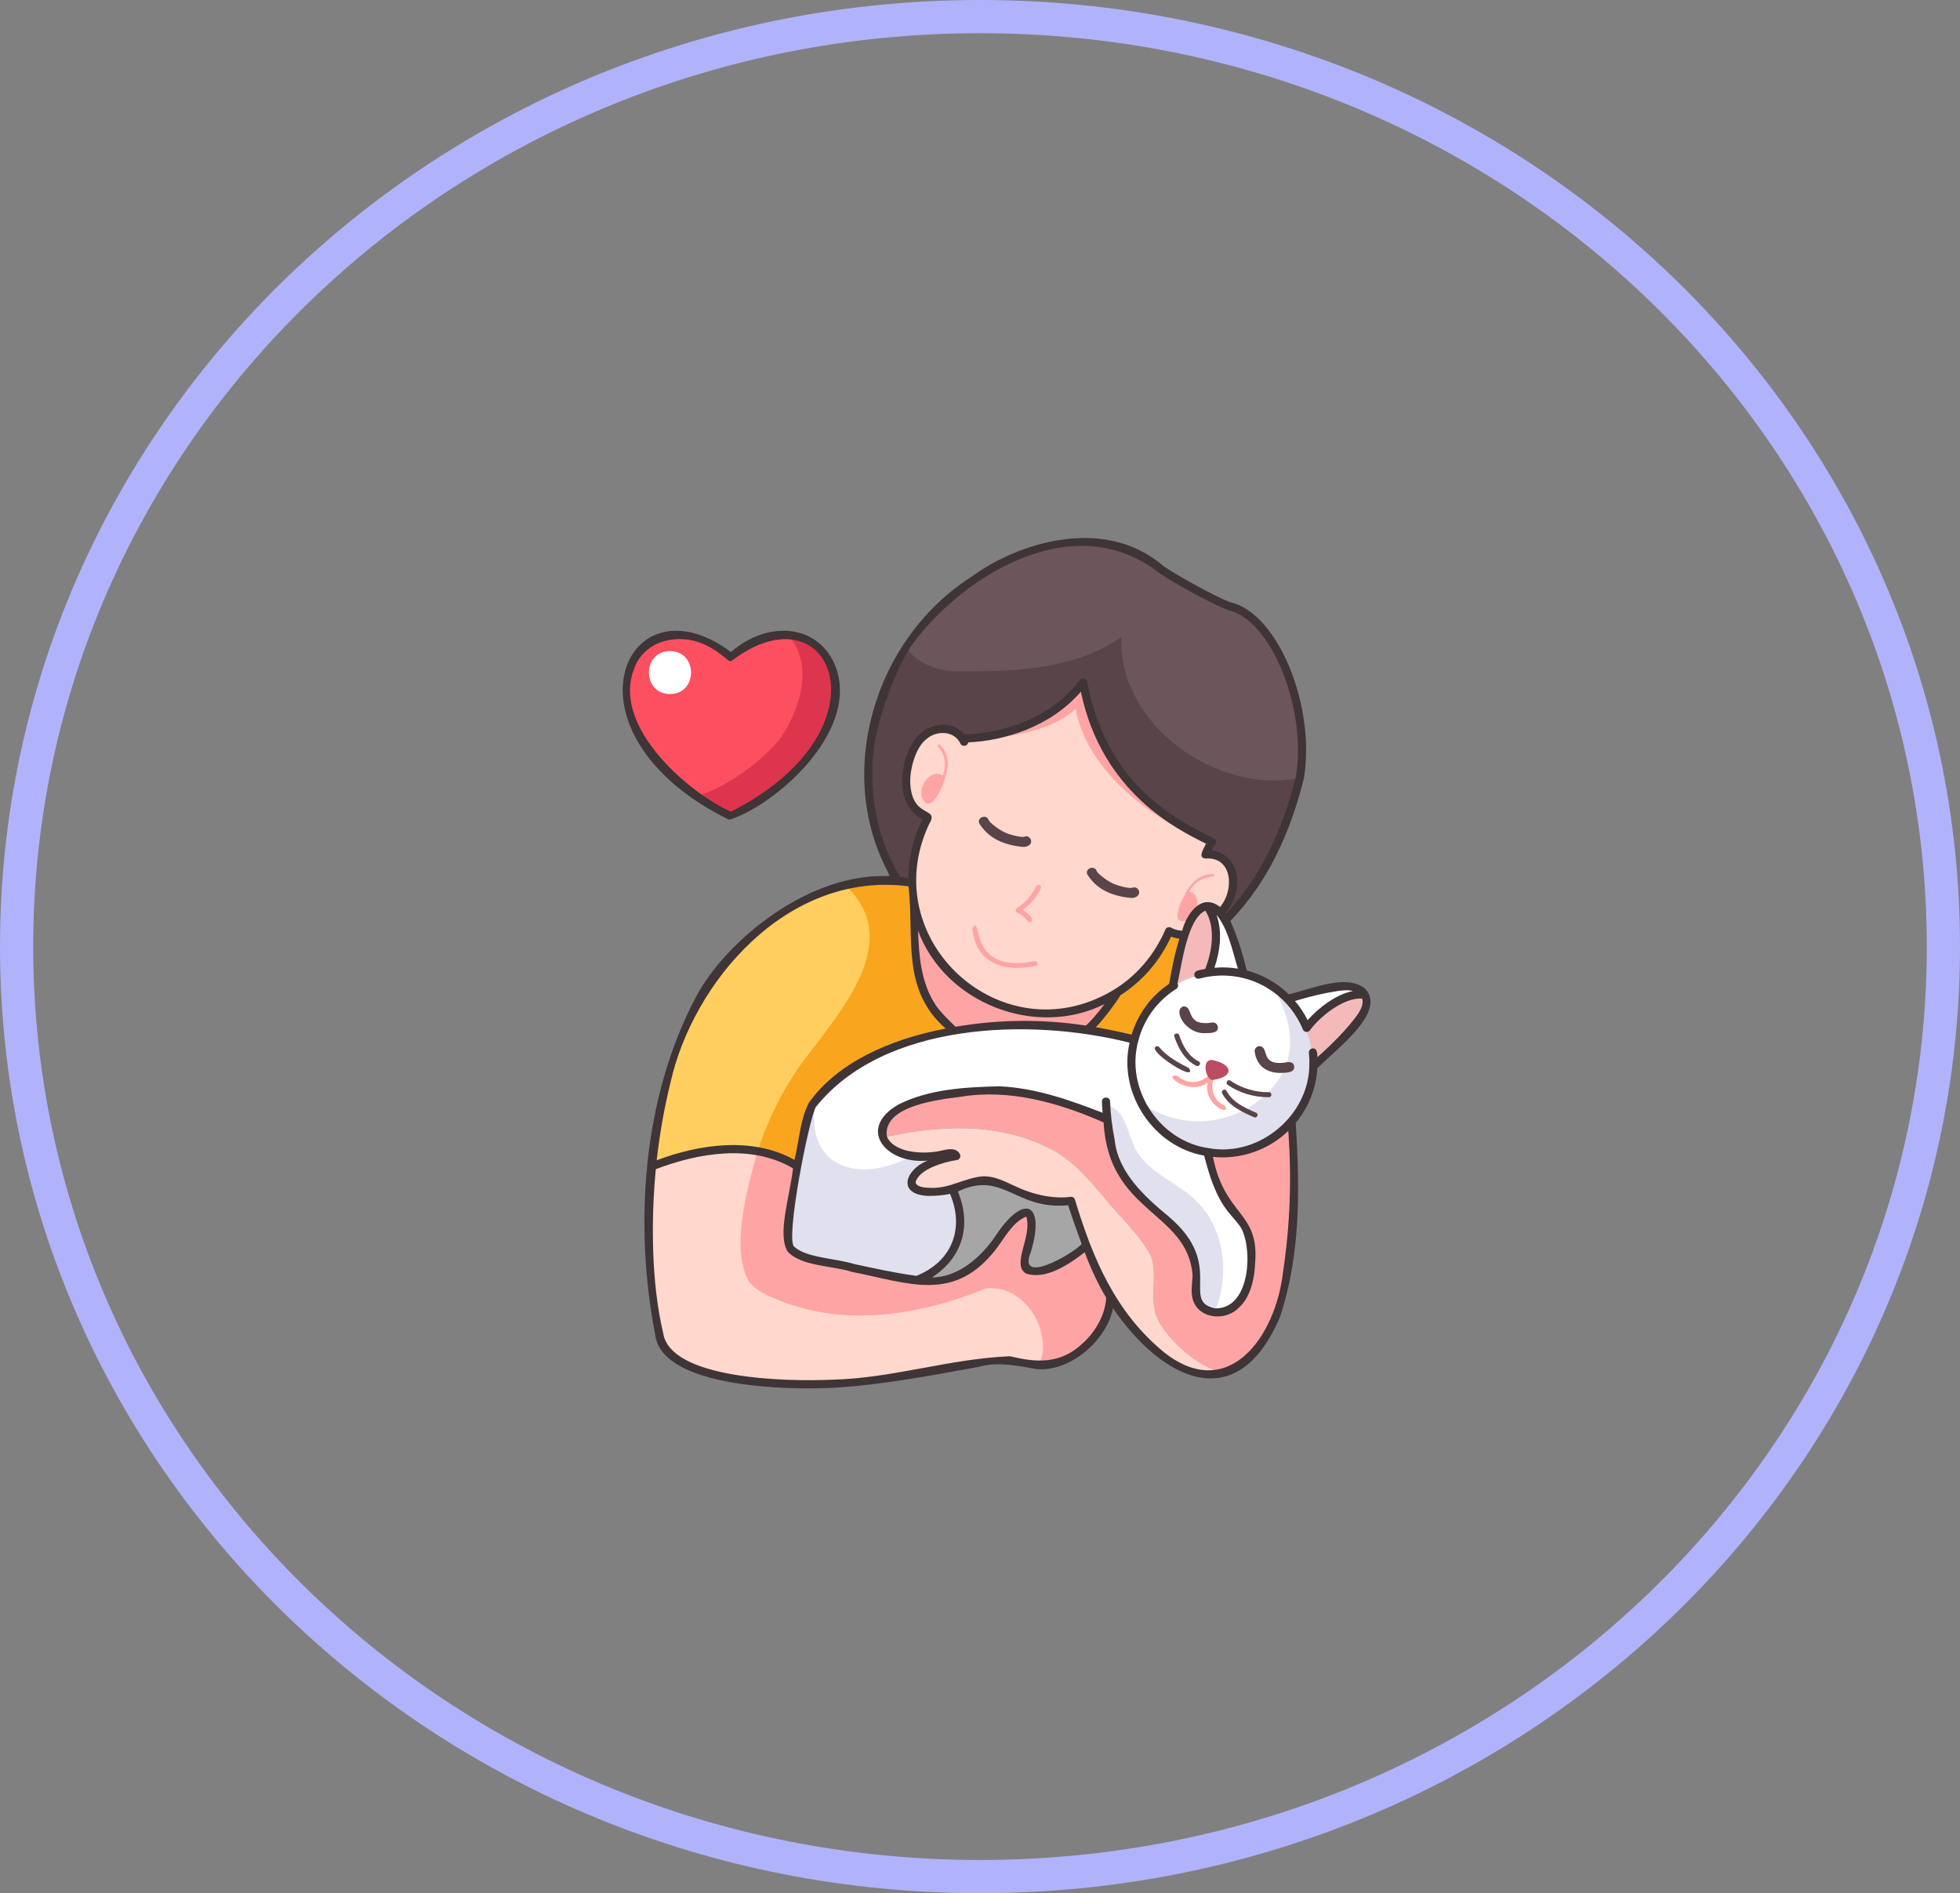 <svg width="59" height="57" viewBox="0 0 59 57" fill="none" xmlns="http://www.w3.org/2000/svg">
<rect x="0" y="0" width="59" height="57" fill="#808080" stroke="none"/>
<path d="M58.5 28.5C58.5 43.948 45.533 56.5 29.5 56.5C13.467 56.5 0.5 43.948 0.5 28.5C0.5 13.052 13.467 0.5 29.5 0.5C45.533 0.5 58.5 13.052 58.5 28.5Z" stroke="#B0B3FB"/>
<path d="M35.818 28.086L36.053 28.183C35.827 28.722 35.722 29.2 35.554 29.756C34.97 30.123 34.559 30.809 34.383 31.495L33.831 31.525C33.484 31.434 32.93 31.361 32.576 31.302C32.414 30.978 32.872 30.028 33.342 29.642C34.011 29.247 34.471 28.755 34.826 28.003C34.826 28.003 35.682 28.085 35.819 28.086H35.818Z" fill="#FAA51E"/>
<path d="M24.98 20.14C24.401 18.595 22.571 19.123 21.926 19.797C18.915 17.387 16.703 21.986 21.926 24.593C23.007 24.177 25.715 22.037 24.98 20.14Z" fill="#FC5061"/>
<path d="M39.156 22.199C38.854 19.884 37.465 19.668 36.287 19.248C35.787 19.071 34.601 17.963 34.399 17.792C31.199 15.183 27.719 17.783 26.624 20.716C25.608 22.532 26.585 25.739 26.811 26.534C27.05 26.545 27.32 26.607 27.563 26.586C27.529 25.84 27.837 25.273 28.092 24.537L28.304 24.243C28.046 24.146 28.984 22.572 29.045 22.67C29.059 22.64 29.209 22.655 29.22 22.63C30.462 22.603 31.021 23.616 31.865 22.479C32.436 25.82 36.594 26.041 36.586 26.396C36.579 26.734 36.92 27.252 36.71 27.519C36.767 27.582 36.814 27.656 36.853 27.732C38.11 26.479 39.327 24.01 39.156 22.199Z" fill="#594449"/>
<path d="M37.565 34.653C37.183 34.772 36.741 34.803 36.338 34.739C36.426 35.349 36.67 35.976 37.038 36.467C37.177 36.643 37.342 36.799 37.453 36.994C37.768 37.662 37.712 38.776 37.186 39.33C36.876 39.669 36.228 39.673 36.018 39.228C35.907 38.986 35.984 38.705 35.986 38.438C35.784 36.358 33.414 36.564 33.288 33.727C31.963 33.195 30.328 32.664 28.857 32.942C28.093 33.045 26.398 33.221 26.512 34.268C28.235 33.856 30.125 33.765 31.737 34.645C32.308 34.967 32.748 35.474 33.174 35.972C33.648 36.578 34.259 37.104 34.632 37.779C34.845 38.294 34.644 38.891 34.762 39.436C34.862 40.15 36.315 41.46 37.055 41.298V41.301C38.099 40.762 38.563 39.469 38.717 38.36C38.939 36.878 38.82 33.847 38.82 33.847C38.49 34.221 38.057 34.504 37.566 34.652" fill="#FFA4A4"/>
<path d="M31.981 36.204C31.523 36.221 31.062 36.137 30.64 35.957C30.28 35.804 29.928 35.579 29.537 35.589C28.978 35.647 28.466 35.995 27.88 35.934C27.674 35.934 27.413 35.872 27.38 35.667C27.418 35.164 28.306 34.919 28.731 34.853C28.675 34.739 28.51 34.762 28.387 34.793C27.779 34.936 26.772 34.946 26.512 34.269C28.235 33.857 30.125 33.766 31.737 34.647C32.308 34.969 32.748 35.476 33.174 35.974C33.648 36.58 34.259 37.106 34.632 37.781C34.845 38.296 34.644 38.893 34.762 39.438C34.861 40.153 36.318 41.463 37.055 41.3V41.303C35.479 41.912 34.228 40.313 33.426 39.172C32.865 38.283 32.543 37.249 32.234 36.248L31.981 36.206V36.204Z" fill="#FFD7CD"/>
<path d="M32.811 31.066C31.428 30.832 30.004 30.841 28.624 31.091L28.613 31.028C27.584 30.199 27.313 28.73 27.523 27.476C27.618 27.862 28.162 27.945 28.364 28.287C28.5 28.519 28.814 28.61 28.996 28.811C29.374 29.28 29.58 29.583 30.136 29.876C30.683 30.113 31.101 29.995 31.663 29.98C32.359 29.965 32.889 30.332 33.485 29.98L32.812 31.066H32.811Z" fill="#FFA4A4"/>
<path d="M32.68 37.603L32.526 37.658C32.113 38.034 31.465 38.434 30.895 38.292C30.583 38.115 31.123 37.273 30.975 36.713C30.975 36.596 30.883 36.515 30.774 36.577C30.348 36.756 30.122 37.21 29.841 37.577C29.317 38.256 28.479 38.796 27.593 38.605C26.489 38.456 25.407 38.177 24.318 37.948C23.798 37.885 23.546 37.543 23.653 37.025C23.701 36.584 23.814 35.856 23.943 35.145C22.365 34.309 21.143 34.663 19.55 35.127C19.392 36.82 19.386 38.56 19.764 40.225C20.001 41.764 23.751 41.783 24.994 41.729C26.797 41.688 28.553 41.098 30.344 41.021C31.679 41.495 33.274 40.705 33.365 39.208L33.425 39.171C33.118 38.684 32.881 38.151 32.679 37.604L32.68 37.603Z" fill="#FFD7CD"/>
<path d="M36.552 25.772C36.455 25.744 36.353 25.739 36.249 25.752C36.279 25.687 36.389 25.456 36.417 25.395C36.417 25.395 33.132 23.895 32.562 20.554C31.717 21.69 30.239 22.221 28.997 22.248C28.986 22.273 28.973 22.3 28.959 22.331C28.722 21.881 28.111 21.854 27.745 22.182C27.111 22.775 26.921 24.246 27.874 24.626C26.798 26.611 27.662 29.227 29.712 30.163C31.737 31.147 34.301 30.161 35.155 28.069C35.3 28.159 35.47 28.161 35.63 28.195C35.766 27.686 36.163 26.951 36.711 27.52C37.166 27.034 37.302 26.026 36.553 25.773L36.552 25.772Z" fill="#FFD7CD"/>
<path d="M28.613 31.028C27.14 29.812 27.596 28.228 27.407 26.588C24.841 26.123 22.097 28.095 20.987 30.101C20.132 31.616 19.719 33.41 19.55 35.126C21.143 34.662 22.366 34.308 23.943 35.144C24.06 34.496 24.191 33.861 24.298 33.47H24.316C24.345 33.315 24.479 33.193 24.573 33.07C24.581 33.031 24.658 32.945 24.687 32.942C25.682 31.866 27.191 31.349 28.625 31.091L28.614 31.028H28.613Z" fill="#FFCE5F"/>
<path d="M30.785 25.498C30.233 25.443 29.756 25.252 29.472 24.78C29.417 24.592 29.713 24.509 29.763 24.699C29.793 24.764 30.054 24.972 30.238 25.059C30.424 25.146 30.753 25.215 30.826 25.194C30.901 25.158 30.989 25.191 31.025 25.266C31.09 25.419 30.93 25.51 30.786 25.498H30.785Z" fill="#594449"/>
<path d="M34.037 27.035C33.485 26.979 33.008 26.788 32.724 26.315C32.67 26.127 32.965 26.045 33.015 26.235C33.045 26.3 33.305 26.508 33.49 26.595C33.676 26.683 34.004 26.752 34.078 26.731C34.153 26.695 34.241 26.728 34.277 26.803C34.342 26.957 34.181 27.048 34.037 27.035Z" fill="#594449"/>
<path d="M28.531 22.983C28.528 22.774 28.448 22.582 28.303 22.431C28.265 22.392 28.199 22.444 28.236 22.484C28.467 22.71 28.49 23.058 28.383 23.35C27.939 23.078 27.46 23.957 27.913 24.197C28.226 24.217 28.53 23.331 28.53 22.983H28.531Z" fill="#FFA4A4"/>
<path d="M36.523 26.321C36.118 26.295 35.809 26.616 35.657 26.961C35.5 27.187 35.366 27.662 35.504 27.713C35.965 27.888 36.289 26.972 35.804 26.842C36.088 26.275 36.711 26.455 36.522 26.32L36.523 26.321Z" fill="#FFA4A4"/>
<path d="M36.417 25.394C36.417 25.394 33.132 23.894 32.562 20.553C31.717 21.689 30.239 22.22 28.997 22.247C28.986 22.272 31.357 22.311 32.374 21.346C32.919 24.075 36.415 25.399 36.417 25.393V25.394Z" fill="#FFA4A4"/>
<path d="M28.613 31.028L28.826 31.674C28.569 31.719 28.781 31.762 28.528 31.826C27.349 32.12 26.209 32.374 25.395 33.258C25.366 33.261 25.175 33.219 25.167 33.258C25.111 33.323 24.868 33.189 24.817 33.258C25.396 33.395 25.973 33.518 25.342 33.512L25.062 33.862C24.954 34.253 24.934 34.495 24.817 35.143L23.9 35.135C23.552 34.942 23.173 34.802 22.784 34.72C23.081 33.793 23.512 32.91 24.063 32.108C25.132 30.631 27.264 28.433 25.51 26.721L25.494 26.648C26.126 26.486 26.768 26.518 27.407 26.588C27.597 28.233 27.138 29.807 28.613 31.028Z" fill="#FAA51E"/>
<path d="M39.156 22.199C39.208 22.601 39.181 23.013 39.102 23.426C36.62 23.929 33.623 21.79 33.762 19.178C32.413 20.121 30.663 20.225 29.017 20.211C28.338 20.246 27.615 20.035 27.235 19.434C28.706 17.368 32.104 15.063 34.877 17.116C37.153 18.636 38.685 18.175 39.156 22.199Z" fill="#6D555C"/>
<path d="M31.196 26.677C31.064 26.948 30.864 27.178 30.611 27.342C30.567 27.37 30.557 27.447 30.611 27.472C30.737 27.532 30.85 27.619 30.934 27.732C30.958 27.764 30.999 27.782 31.037 27.759C31.177 27.628 30.792 27.4 30.687 27.342V27.472C30.961 27.295 31.184 27.046 31.327 26.753C31.369 26.666 31.239 26.589 31.197 26.677H31.196Z" fill="#FFA4A4"/>
<path d="M29.268 27.965C29.389 29.037 30.245 29.27 31.182 29.083C31.278 29.069 31.237 28.923 31.142 28.937C29.059 29.36 29.595 27.402 29.268 27.964V27.965Z" fill="#FFA4A4"/>
<path d="M36.662 28.231C36.661 28.593 36.478 29.405 36.478 29.405C36.215 29.974 35.72 29.967 35.304 29.705C35.388 29.459 35.539 27.302 36.346 27.32C36.346 27.32 36.662 27.932 36.662 28.231Z" fill="#F4BABA"/>
<path d="M33.425 39.171L33.365 39.208C33.318 40.299 32.252 41.228 31.17 41.164C31.376 40.997 31.42 40.673 31.387 40.398C31.318 39.537 30.589 38.683 29.677 38.793C27.654 39.605 25.376 39.992 23.3 39.085C23.014 38.969 22.723 38.825 22.541 38.577C21.985 37.595 22.497 35.772 22.784 34.722C23.679 34.674 27.179 37.606 28.049 37.767C28.136 37.537 30.987 35.881 31.385 36.417C31.424 36.755 31.793 37.709 32.156 37.354L32.68 37.603C32.882 38.151 33.119 38.683 33.426 39.17L33.425 39.171Z" fill="#FFA4A4"/>
<path d="M32.68 37.603C32.669 37.619 30.351 39.145 30.863 37.721C30.938 37.538 31.171 36.421 30.774 36.577C30.348 36.756 30.122 37.21 29.841 37.577C29.597 37.894 29.292 38.164 28.947 38.365C28.542 38.622 28.061 38.69 27.593 38.605C28.302 38.124 29.309 37.289 28.76 36.018L28.527 35.872C29.472 35.527 29.72 35.471 30.64 35.958C31.14 36.202 31.699 36.176 32.233 36.247C32.373 36.7 32.515 37.157 32.679 37.604L32.68 37.603Z" fill="#A6A6A6"/>
<path d="M40.988 29.893C40.538 29.431 38.929 30.121 38.747 30.13C38.381 29.744 37.91 29.474 37.384 29.353C37.282 29.18 37.045 27.378 36.345 27.321C36.68 28.106 36.552 28.633 36.348 29.314C35.273 29.477 34.378 30.282 34.107 31.341C31.177 30.545 26.117 30.651 24.315 33.472H24.297C24.068 34.304 23.743 36.194 23.652 37.025C23.548 37.543 23.793 37.884 24.317 37.948C25.407 38.177 26.488 38.457 27.592 38.605C28.301 38.124 29.308 37.289 28.759 36.018L28.526 35.872C26.56 36.207 27.453 34.978 28.729 34.853C28.673 34.739 28.508 34.762 28.385 34.793C27.763 34.943 26.636 34.943 26.492 34.165C26.588 33.175 28.067 33.06 28.855 32.943C30.326 32.666 31.961 33.196 33.286 33.728C33.411 36.565 35.782 36.359 35.984 38.439C35.982 38.706 35.905 38.988 36.016 39.229C36.226 39.673 36.874 39.67 37.184 39.331C37.71 38.777 37.765 37.663 37.451 36.995C37.34 36.8 37.175 36.644 37.036 36.468C36.669 35.977 36.424 35.35 36.336 34.74C38.391 35.112 40.142 32.906 39.304 30.986C39.836 30.521 40.394 30.146 40.986 29.894L40.988 29.893ZM36.724 39.007C36.681 39.157 36.624 39.304 36.555 39.445C36.625 39.304 36.681 39.157 36.724 39.007Z" fill="white"/>
<path d="M37.788 33.214C39.174 32.19 38.975 30.928 38.385 29.81C38.792 30.109 39.113 30.514 39.306 30.985C39.362 31.12 39.776 31.067 39.81 31.212C39.856 31.412 39.72 31.574 39.72 31.787C39.72 31.804 39.512 32.061 39.511 32.078C39.499 32.756 39.24 33.376 38.819 33.848C37.572 35.341 34.987 34.928 34.257 33.138C35.225 33.874 36.609 34.028 37.788 33.215V33.214Z" fill="#E0E0EF"/>
<path d="M36.297 31.106C35.684 31.145 35.294 30.404 35.619 30.301C35.955 30.281 35.656 30.915 36.486 30.787C36.569 30.774 36.646 30.829 36.66 30.911C36.689 31.112 36.423 31.102 36.297 31.106Z" fill="#594449"/>
<path d="M38.541 32.304C38.11 32.304 37.825 32.073 37.769 31.666C37.758 31.583 37.815 31.507 37.898 31.496C38.234 31.504 37.904 32.079 38.656 31.996C38.766 31.973 38.929 31.946 38.957 32.096C38.985 32.318 38.686 32.293 38.541 32.304Z" fill="#594449"/>
<path d="M36.871 33.289C36.498 33.139 36.384 32.677 36.601 32.351C36.629 32.309 36.608 32.269 36.573 32.251C36.54 32.231 36.494 32.231 36.468 32.274C36.392 32.401 36.242 32.502 36.099 32.549C35.855 32.628 35.615 32.547 35.425 32.384C34.965 32.325 35.81 33.014 36.354 32.593C36.199 33.236 37.073 33.648 36.871 33.29V33.289Z" fill="#FFA4A4"/>
<path d="M36.488 31.913C37.153 32.048 37.137 32.441 36.488 32.517C36.291 32.479 36.159 31.895 36.488 31.913Z" fill="#BC4C61"/>
<path d="M36.958 32.666C37.323 32.911 37.758 33.04 38.198 33.034C38.295 33.033 38.295 32.882 38.198 32.883C37.783 32.888 37.378 32.767 37.034 32.535C36.953 32.481 36.878 32.611 36.958 32.665V32.666Z" fill="#594449"/>
<path d="M36.79 32.919C36.984 33.291 37.377 33.475 37.743 33.635C37.828 33.683 37.905 33.552 37.819 33.505C37.477 33.356 37.102 33.191 36.92 32.843C36.875 32.757 36.745 32.833 36.79 32.919Z" fill="#594449"/>
<path d="M36.087 31.959C35.775 31.803 35.602 31.487 35.496 31.167C35.466 31.075 35.32 31.115 35.35 31.207C35.468 31.562 35.663 31.915 36.01 32.089C36.097 32.132 36.173 32.002 36.086 31.959H36.087Z" fill="#594449"/>
<path d="M35.79 32.159C35.462 31.989 35.125 31.812 34.888 31.52C34.862 31.488 34.808 31.493 34.781 31.52C34.575 31.678 36.067 32.622 35.79 32.159Z" fill="#594449"/>
<path d="M35.85 36.013C36.891 36.881 37.046 38.388 36.54 39.575C35.287 39.314 36.769 38.213 35.064 36.776C33.728 35.717 33.327 34.972 33.25 33.261C33.885 33.343 33.942 34.151 34.191 34.616C34.537 35.258 35.294 35.54 35.85 36.013Z" fill="#E0E0EF"/>
<path d="M24.316 33.471C24.345 33.315 24.479 33.193 24.573 33.07C24.164 34.998 25.657 35.666 27.265 34.895L27.279 34.826C27.645 34.898 28.026 34.882 28.387 34.793C28.51 34.763 28.675 34.74 28.731 34.853C27.45 34.98 26.565 36.207 28.528 35.872L28.761 36.018C29.312 37.29 28.298 38.127 27.594 38.605C26.49 38.456 25.408 38.177 24.319 37.948C23.796 37.884 23.549 37.543 23.654 37.025C23.745 36.194 24.07 34.304 24.299 33.471H24.317H24.316Z" fill="#E0E0EF"/>
<path d="M40.988 29.893C41.622 30.552 39.534 31.971 39.51 32.078C39.519 31.695 39.444 31.32 39.306 30.985C39.743 30.424 40.29 30.039 40.988 29.893Z" fill="#F4BABA"/>
<path d="M24.98 20.14C25.714 22.049 23.004 24.167 21.934 24.593C21.916 24.596 21.51 24.401 20.927 23.997L20.937 23.982C21.83 23.733 22.89 22.96 23.477 22.248C24.069 21.397 24.516 20.025 23.747 19.154V19.147C24.305 19.222 24.777 19.539 24.98 20.139V20.14Z" fill="#DE354E"/>
<path d="M20.168 19.604C21.013 19.608 21.013 20.893 20.168 20.896C19.323 20.892 19.323 19.607 20.168 19.604Z" fill="white"/>
<path d="M41.095 29.768C40.517 29.309 39.539 29.765 38.794 29.937C38.444 29.592 38.004 29.344 37.533 29.221C37.385 28.639 37.239 28.182 37.036 27.727C38.175 26.554 38.852 25.041 39.25 23.431C39.608 21.276 38.478 18.465 37.046 18.136C36.552 17.961 35.18 17.177 34.995 17.02C33.191 15.495 30.579 16.383 29.263 17.352C26.274 19.248 25.099 23.367 26.799 26.381C24.374 26.247 21.865 28.305 20.955 30.005C19.336 33.063 19.082 36.868 19.723 40.192C19.927 41.773 23.676 41.856 25.066 41.784C26.545 41.699 28.006 41.417 29.44 41.157C30.036 40.987 30.619 41.121 31.211 41.221C32.208 41.307 33.313 40.366 33.503 39.386C34.93 41.478 37.21 42.731 38.524 39.667C39.159 37.768 39.128 35.771 39.004 33.808C39.391 33.341 39.62 32.762 39.655 32.16C40.272 31.548 41.741 30.458 41.095 29.769V29.768ZM40.255 29.84C40.401 29.818 40.573 29.796 40.725 29.839C40.229 29.93 39.684 30.348 39.362 30.715C39.259 30.507 39.131 30.313 38.981 30.137C39.461 29.992 39.869 29.897 40.256 29.84H40.255ZM37.265 29.164C37.034 29.126 36.797 29.116 36.556 29.137C36.731 28.634 36.8 28.043 36.619 27.539C36.98 28.005 37.072 28.54 37.264 29.165L37.265 29.164ZM35.186 36.632C34.445 36.018 33.656 35.302 33.553 34.313C33.475 33.92 33.431 33.558 33.415 33.158C33.408 33 33.159 33.013 33.17 33.172C33.174 33.283 33.182 33.395 33.191 33.503C32.199 33.12 31.181 32.758 30.094 32.706C29.053 32.73 27.967 32.789 27.044 33.255C25.772 33.988 26.674 35.063 27.922 34.943C27.261 35.204 26.978 35.962 27.937 36.006C28.198 36.008 28.407 35.987 28.597 35.944C29.047 37.007 28.64 37.991 27.584 38.414C26.95 38.327 26.315 38.188 25.7 38.054C25.191 37.889 24.282 37.877 23.91 37.538C23.63 37.349 24.347 33.703 24.556 33.333C26.581 30.791 30.955 30.625 34.003 31.392C33.649 32.907 34.718 34.526 36.247 34.792C36.409 35.41 36.588 36.005 36.974 36.491C37.108 36.661 37.274 36.819 37.377 37.002C37.716 37.692 37.614 39.405 36.587 39.393C35.52 39.19 36.897 38.083 35.186 36.633V36.632ZM28.834 35.875C30.196 35.222 30.549 36.439 32.154 36.288C32.272 36.659 32.413 37.052 32.56 37.454C32.327 37.73 30.605 38.734 31.028 37.705C31.471 36.234 30.842 35.899 29.979 37.192C29.559 37.829 28.839 38.468 28.056 38.458C28.979 37.863 29.253 36.886 28.834 35.875ZM28.163 30.254C27.721 29.589 27.663 28.774 27.635 28.018C28.439 30.202 31.175 31.27 33.249 30.23C33.037 30.513 32.787 30.804 32.684 30.877C31.379 30.678 30.062 30.69 28.764 30.914C28.554 30.707 28.33 30.501 28.163 30.255V30.254ZM34.063 31.152C33.738 31.072 33.295 30.981 32.988 30.926C33.249 30.656 33.597 30.183 33.729 29.964C34.397 29.535 34.922 28.924 35.251 28.199C35.33 28.23 35.415 28.252 35.503 28.263C35.365 28.693 35.269 29.183 35.194 29.62C34.649 29.989 34.253 30.527 34.063 31.153V31.152ZM35.285 27.946C35.216 27.901 35.12 27.902 35.081 27.985C34.749 28.758 34.195 29.412 33.465 29.838C30.157 31.773 26.352 28.298 27.959 24.83C28.303 24.277 27.504 24.662 27.408 23.676C27.356 23.225 27.552 22.51 27.881 22.258C28.175 21.99 28.72 21.981 28.914 22.393C28.967 22.497 29.133 22.465 29.145 22.351C30.225 22.306 31.624 21.882 32.536 20.826C33.168 23.854 35.433 24.971 36.302 25.401C36.257 25.522 36.023 25.838 36.3 25.848C37.1 25.793 37.162 26.798 36.727 27.307C36.153 26.861 35.711 27.536 35.586 28.022C35.477 28.017 35.374 27.991 35.285 27.946ZM26.368 22.145C26.568 21.251 26.957 20.212 27.398 19.491C28.78 17.519 32.176 15.2 34.837 17.207C35.06 17.395 36.47 18.191 36.964 18.366C38.274 18.656 39.348 21.35 39.009 23.384C38.632 24.912 37.981 26.374 36.911 27.504C36.907 27.498 36.903 27.493 36.899 27.487C37.422 26.86 37.397 25.755 36.479 25.602C36.512 25.486 36.702 25.341 36.538 25.244C35.544 24.736 33.316 23.733 32.728 20.521C32.714 20.418 32.568 20.382 32.509 20.468C31.626 21.656 30.136 22.081 29.019 22.113C28.699 21.693 28.059 21.765 27.723 22.071C27.331 22.377 27.106 23.17 27.166 23.705C27.191 24.091 27.432 24.504 27.768 24.661C27.749 24.702 27.738 24.725 27.738 24.725C27.482 25.267 27.351 25.842 27.345 26.435C27.264 26.421 27.182 26.41 27.1 26.401C26.354 25.229 26.081 23.572 26.37 22.143L26.368 22.145ZM20.181 32.603C20.851 29.578 23.691 26.21 27.349 26.685C27.526 28.216 27.116 29.792 28.468 30.968C26.758 31.295 25.2 32.005 24.35 33.199C24.089 33.718 24.082 34.181 23.917 34.922C22.645 34.211 21.045 34.451 19.768 34.934C19.855 34.15 19.993 33.367 20.18 32.604L20.181 32.603ZM32.591 40.445C31.92 41.08 31.198 41.026 30.409 40.834C28.607 40.902 26.875 41.497 25.053 41.539C23.628 41.606 20.165 41.513 19.962 40.132C19.609 38.642 19.592 36.769 19.741 35.201C21.014 34.717 22.609 34.433 23.871 35.175C23.777 36.025 23.389 37.161 23.711 37.683C24.122 38.13 25.069 38.104 25.647 38.294C27.348 38.626 28.726 39.245 29.99 37.597C30.26 37.248 30.491 36.782 30.894 36.63C31.078 37.232 30.439 38.061 30.879 38.341C31.473 38.548 32.185 38.065 32.651 37.703C32.855 38.241 33.065 38.683 33.3 39.073C33.268 39.561 33.005 40.072 32.59 40.446L32.591 40.445ZM38.624 38.284C38.403 40.259 36.958 42.264 35.014 40.693C33.574 39.498 32.897 37.901 32.358 36.118C32.338 36.054 32.273 36.021 32.209 36.035C32.011 36.063 31.47 36.095 30.737 35.793C30.365 35.639 30.009 35.406 29.587 35.416C28.99 35.469 28.571 35.812 27.938 35.76C27.807 35.76 27.58 35.724 27.56 35.598C27.661 35.197 28.428 34.981 28.801 34.927C28.883 34.92 28.935 34.823 28.896 34.751C28.825 34.607 28.662 34.565 28.413 34.626C28.086 34.708 27.738 34.722 27.409 34.667C27.131 34.619 26.771 34.47 26.691 34.189C26.608 33.282 28.261 33.108 28.926 33.021C30.385 32.776 31.892 33.206 33.221 33.794C33.371 36.534 35.731 36.461 35.899 38.38C35.895 38.659 35.817 38.948 35.942 39.22C36.171 39.727 36.932 39.766 37.303 39.359C37.656 39.04 37.764 38.466 37.781 38.04C37.919 36.466 36.869 36.633 36.512 34.831C37.336 34.919 38.187 34.626 38.779 34.049C38.886 35.459 38.834 36.882 38.624 38.283V38.284ZM40.804 30.631C40.542 30.979 40.157 31.382 39.657 31.83C39.652 31.725 39.657 31.553 39.509 31.565C39.442 31.572 39.393 31.633 39.4 31.7C39.411 31.812 39.418 31.921 39.414 32.035C39.422 33.575 37.906 34.846 36.391 34.569C34.902 34.369 33.863 32.778 34.267 31.332C34.433 30.685 34.838 30.132 35.406 29.774C35.463 29.738 35.48 29.663 35.445 29.606C35.578 29.033 35.74 27.656 36.284 27.419C36.598 27.917 36.491 28.643 36.278 29.174C36.158 29.206 35.92 29.198 35.955 29.378C35.973 29.443 36.041 29.482 36.106 29.464C36.203 29.437 36.303 29.416 36.401 29.401C37.093 29.299 37.782 29.464 38.342 29.875C38.727 30.157 39.038 30.55 39.219 30.994C39.233 31.028 39.262 31.053 39.297 31.065C39.346 31.081 39.402 31.06 39.433 31.019C39.735 30.604 40.449 30.027 41.002 30.063C41.052 30.205 40.99 30.386 40.804 30.632V30.631Z" fill="#3F3436"/>
<path d="M21.948 24.682C23.254 24.294 25.878 22.079 25.161 20.09C24.677 18.814 23.162 18.63 22.003 19.631C18.82 17.254 16.657 22.073 21.948 24.683V24.682ZM19.077 20.168C19.282 19.524 19.925 19.181 20.634 19.25C20.916 19.273 21.362 19.397 21.891 19.857C21.928 19.89 21.957 19.912 22.007 19.91C25.05 17.566 26.89 21.967 22.003 24.436C20.767 23.894 18.423 21.905 19.077 20.168Z" fill="#3F3436"/>
</svg>
